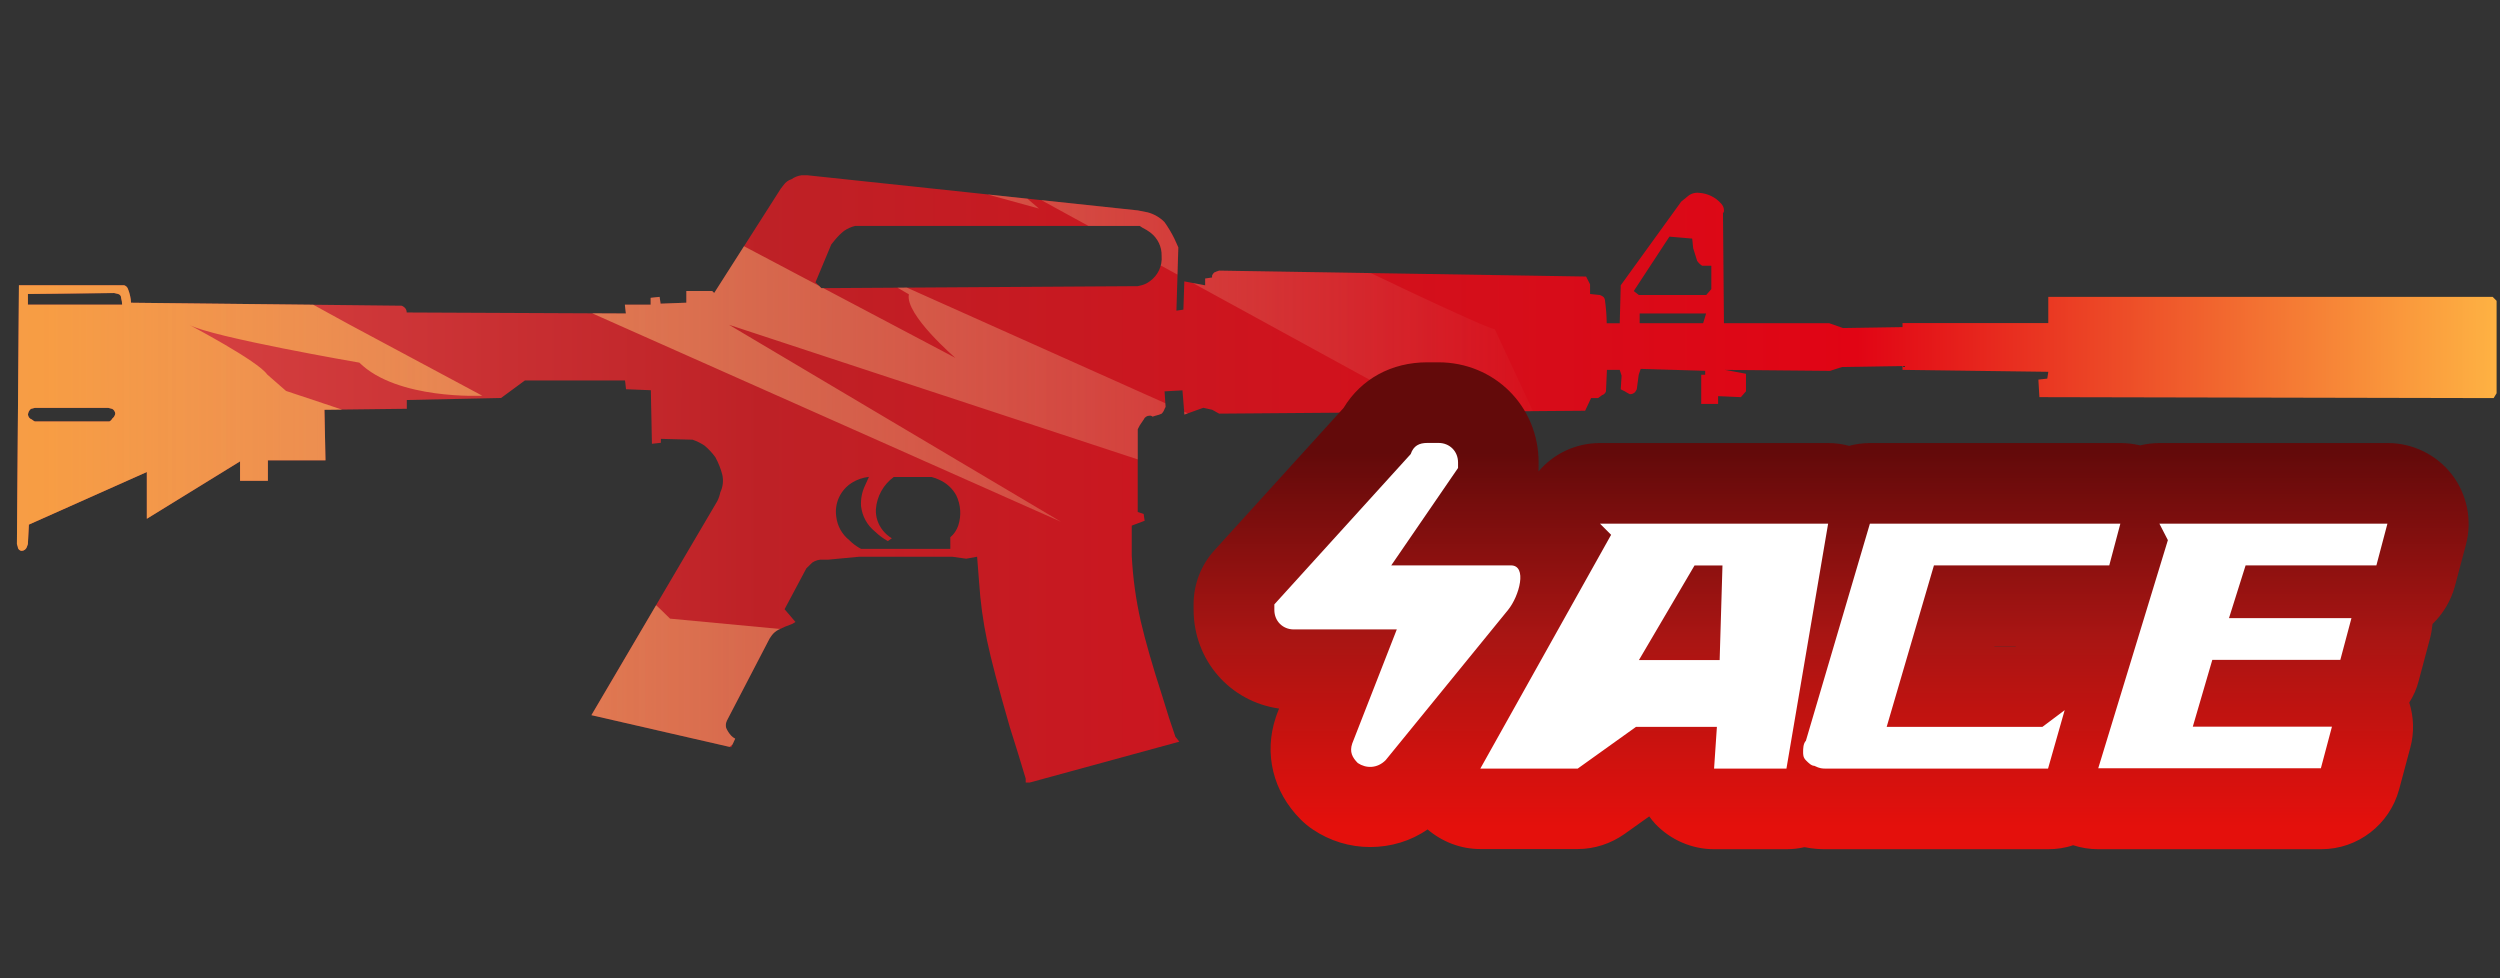 <?xml version="1.0" encoding="utf-8"?>
<!-- Generator: Adobe Illustrator 16.0.0, SVG Export Plug-In . SVG Version: 6.00 Build 0)  -->
<!DOCTYPE svg PUBLIC "-//W3C//DTD SVG 1.1//EN" "http://www.w3.org/Graphics/SVG/1.1/DTD/svg11.dtd">
<svg version="1.1" id="case1" xmlns="http://www.w3.org/2000/svg" xmlns:xlink="http://www.w3.org/1999/xlink" x="0px" y="0px"
	 width="92px" height="36px" viewBox="0 0 92 36" enable-background="new 0 0 92 36" xml:space="preserve">
<rect x="0" y="0" width="92" height="36" fill="#333333" stroke="none"/>
<linearGradient id="m4a1_silencer_1_" gradientUnits="userSpaceOnUse" x1="257.503" y1="-818.544" x2="348.755" y2="-818.544" gradientTransform="matrix(1 0 0 -1 -256.88 -800.92)">
	<stop  offset="0" style="stop-color:#DC4A49"/>
	<stop  offset="0.301" style="stop-color:#BE2126"/>
	<stop  offset="0.742" style="stop-color:#E10414"/>
	<stop  offset="1" style="stop-color:#FEB243"/>
</linearGradient>
<path id="m4a1_silencer" fill="url(#m4a1_silencer_1_)" d="M91.875,11.07v3.401l-0.109,0.179L75.05,14.615l-0.038-0.646l0.328-0.036
	l0.038-0.251l-5.366-0.071V13.47l-2.226,0.036l-0.438,0.142l-3.867-0.036l0.771,0.143V14.4l-0.188,0.215l-0.838-0.037v0.287h-0.621
	V13.79h0.146v-0.144l-2.374-0.071l-0.072,0.215l-0.072,0.537c-0.021,0.04-0.041,0.076-0.068,0.108
	c-0.053,0.048-0.117,0.075-0.188,0.071c-0.063-0.032-0.127-0.067-0.188-0.107l-0.146-0.072l0.031-0.502l-0.068-0.214h-0.471
	L59.1,14.4c-0.021,0.068-0.076,0.122-0.145,0.142l-0.146,0.108h-0.257l-0.219,0.465l-13.469,0.107L44.61,15.08l-0.33-0.073
	l-0.694,0.25l-0.071-0.892l-0.659,0.037l0.037,0.572l-0.037,0.073c-0.022,0.067-0.06,0.128-0.11,0.178
	c-0.071,0.031-0.145,0.055-0.221,0.071l-0.11,0.036c-0.03-0.026-0.07-0.04-0.109-0.036c-0.096-0.001-0.183,0.056-0.22,0.144
	l-0.145,0.214l-0.073,0.143v3.044l0.218,0.072l0.037,0.251l-0.475,0.179v1.11c0.042,0.809,0.151,1.609,0.329,2.398
	c0.171,0.735,0.439,1.672,0.803,2.793c0.171,0.568,0.33,1.063,0.475,1.469l0.144,0.18l-5.508,1.505h-0.145v-0.144
	c-0.17-0.572-0.365-1.205-0.585-1.897c-0.414-1.433-0.693-2.495-0.838-3.188c-0.148-0.709-0.246-1.426-0.292-2.146l-0.073-0.935
	l-0.402,0.072l-0.511-0.072h-3.432l-1.131,0.107h-0.186c-0.142-0.011-0.284,0.027-0.402,0.106l-0.22,0.214l-0.801,1.504l0.4,0.469
	l-0.109,0.068c-0.176,0.063-0.347,0.133-0.513,0.215c-0.1,0.053-0.188,0.124-0.254,0.217l-0.074,0.106l-1.565,3.009
	c-0.047,0.088-0.06,0.188-0.036,0.286c0.046,0.104,0.108,0.201,0.187,0.286c0.042,0.044,0.091,0.08,0.145,0.107L26.909,27.5
	l-5.146-1.182l4.635-7.879c0.051-0.103,0.088-0.211,0.11-0.323c0.096-0.201,0.122-0.428,0.073-0.645
	c-0.057-0.224-0.143-0.44-0.255-0.644c-0.115-0.16-0.25-0.304-0.401-0.43c-0.136-0.091-0.283-0.163-0.438-0.216L24.32,16.15v0.145
	l-0.329,0.036l-0.04-1.971l-0.913-0.036l-0.037-0.323h-3.686l-0.876,0.645L14.97,14.72v0.323l-3.03,0.037l0.038,1.861H9.859v0.753
	H8.834v-0.716l-3.431,2.113V17.37l-4.34,1.935L1.026,20.02l-0.037,0.107c-0.028,0.082-0.102,0.139-0.188,0.145
	c-0.078-0.004-0.141-0.063-0.146-0.145l-0.032-0.109l0.074-9.521h3.869c0.069,0.02,0.124,0.074,0.146,0.143
	c0.063,0.16,0.101,0.329,0.11,0.501l9.963,0.109c0.04,0.018,0.076,0.042,0.109,0.071c0.047,0.047,0.074,0.111,0.072,0.178
	l8.067,0.037l-0.037-0.323h0.949V10.96l0.329-0.035l0.037,0.25l0.948-0.036V10.71h0.95l0.074,0.072l2.445-3.833l0.109-0.142
	c0.072-0.101,0.175-0.177,0.293-0.214c0.108-0.076,0.233-0.125,0.364-0.143h0.22l12.16,1.293l0.36,0.071
	c0.235,0.062,0.449,0.186,0.62,0.358c0.137,0.193,0.259,0.397,0.364,0.609c0.052,0.119,0.099,0.227,0.146,0.323l-0.072,2.328
	l0.257-0.037l0.034-1.04l0.768,0.145v-0.251l0.255-0.037V10.14c0.018-0.04,0.043-0.076,0.073-0.109
	c0.06-0.028,0.122-0.052,0.186-0.072l13.503,0.218l0.146,0.285v0.357l0.365,0.038l0.073,0.035c0.06,0.026,0.099,0.08,0.108,0.143
	c0.041,0.285,0.063,0.572,0.067,0.86h0.479l0.037-1.396l2.227-3.081L62.09,7.24c0.117-0.111,0.278-0.163,0.438-0.143
	c0.313,0.019,0.604,0.161,0.809,0.394c0.064,0.065,0.105,0.155,0.104,0.25c0.004,0.04-0.01,0.078-0.035,0.108l0.035,4.044h3.871
	l0.51,0.179l2.191-0.034V11.89h5.364v-0.966h16.353L91.875,11.07z M62.639,9.78c-0.072-0.047-0.135-0.108-0.184-0.179
	c-0.023-0.071-0.072-0.227-0.146-0.466L62.273,8.78l-0.838-0.072l-1.313,2.003l0.187,0.144h2.481l0.187-0.215V9.78H62.639z
	 M60.339,11.893h2.337l0.109-0.357H60.34L60.339,11.893L60.339,11.893z M41.943,8.314H31.468c-0.144,0.035-0.279,0.096-0.402,0.179
	c-0.121,0.095-0.23,0.203-0.328,0.322l-0.146,0.179l-0.583,1.396l0.218,0.214l11.646-0.073l0.145-0.036
	c0.106-0.028,0.205-0.076,0.292-0.143c0.301-0.21,0.468-0.565,0.438-0.931c0.01-0.335-0.142-0.655-0.409-0.859
	c-0.091-0.069-0.188-0.128-0.291-0.179L41.943,8.314z M4.13,15.046l-0.146-0.037h-2.7l-0.146,0.037
	c-0.064,0.053-0.104,0.13-0.109,0.214c0.009,0.083,0.065,0.153,0.145,0.179c0.033,0.03,0.07,0.054,0.11,0.072h2.739
	c0.047-0.023,0.086-0.061,0.11-0.108c0.057-0.044,0.096-0.107,0.109-0.179C4.237,15.149,4.195,15.082,4.13,15.046z M1.027,10.818
	v0.394h3.468c-0.002-0.085-0.015-0.169-0.038-0.251c0.002-0.067-0.042-0.126-0.108-0.143l-0.146-0.035L1.027,10.818z M34.571,17.659
	c-0.093-0.046-0.191-0.081-0.292-0.106h-1.387c-0.382,0.277-0.622,0.709-0.659,1.18c-0.016,0.285,0.076,0.563,0.257,0.789
	c0.091,0.114,0.202,0.211,0.329,0.287l-0.146,0.104c-0.175-0.099-0.335-0.218-0.475-0.354c-0.287-0.23-0.47-0.565-0.512-0.937
	c-0.016-0.259,0.035-0.519,0.146-0.752l0.145-0.321c-0.22,0.023-0.432,0.096-0.621,0.212c-0.427,0.266-0.656,0.757-0.582,1.253
	c0.04,0.34,0.209,0.647,0.475,0.86c0.127,0.13,0.275,0.239,0.437,0.324h3.286V19.77c0.134-0.108,0.235-0.264,0.292-0.43
	c0.12-0.365,0.093-0.764-0.073-1.111C35.053,17.978,34.835,17.776,34.571,17.659z"/>
<g>
	<defs>
		<path id="SVGID_1_" d="M91.875,11.07v3.401l-0.109,0.179L75.05,14.615l-0.038-0.646l0.328-0.036l0.038-0.251l-5.366-0.071V13.47
			l-2.226,0.036l-0.438,0.142l-3.867-0.036l0.771,0.143V14.4l-0.188,0.215l-0.838-0.037v0.287h-0.621V13.79h0.146v-0.144
			l-2.374-0.071l-0.072,0.215l-0.072,0.537c-0.021,0.04-0.041,0.076-0.068,0.108c-0.053,0.048-0.117,0.075-0.188,0.071
			c-0.063-0.032-0.127-0.067-0.188-0.107l-0.146-0.072l0.031-0.502l-0.068-0.214h-0.471L59.1,14.4
			c-0.021,0.068-0.076,0.122-0.145,0.142l-0.146,0.108h-0.257l-0.219,0.465l-13.469,0.107l-0.255-0.142l-0.33-0.073l-0.693,0.25
			l-0.07-0.892l-0.66,0.037l0.037,0.572l-0.037,0.073c-0.021,0.067-0.06,0.128-0.109,0.178c-0.071,0.031-0.145,0.055-0.221,0.071
			l-0.11,0.036c-0.03-0.026-0.069-0.04-0.108-0.036c-0.097-0.001-0.184,0.056-0.221,0.144l-0.145,0.214l-0.073,0.143v3.044
			l0.218,0.072l0.037,0.251l-0.475,0.179v1.11c0.041,0.809,0.15,1.609,0.328,2.398c0.172,0.735,0.439,1.672,0.803,2.793
			c0.172,0.568,0.33,1.063,0.476,1.469l0.144,0.18l-5.508,1.505h-0.145v-0.144c-0.17-0.572-0.365-1.205-0.585-1.897
			c-0.414-1.433-0.693-2.495-0.838-3.188c-0.148-0.709-0.246-1.426-0.292-2.146l-0.073-0.935l-0.401,0.072l-0.512-0.072h-3.432
			l-1.131,0.107h-0.187c-0.142-0.011-0.284,0.027-0.401,0.106l-0.221,0.214l-0.801,1.504l0.4,0.469l-0.109,0.068
			c-0.176,0.063-0.348,0.133-0.514,0.215c-0.1,0.053-0.188,0.124-0.254,0.217l-0.073,0.106l-1.565,3.009
			c-0.047,0.088-0.06,0.188-0.035,0.286c0.045,0.104,0.107,0.201,0.187,0.286c0.042,0.044,0.091,0.08,0.146,0.107L26.91,27.5
			l-5.146-1.182l4.635-7.879c0.051-0.103,0.088-0.211,0.109-0.323c0.096-0.201,0.122-0.428,0.073-0.645
			c-0.058-0.224-0.144-0.44-0.255-0.644c-0.115-0.16-0.25-0.304-0.401-0.43c-0.136-0.091-0.282-0.163-0.438-0.216L24.32,16.15v0.145
			l-0.329,0.036l-0.04-1.971l-0.913-0.036l-0.037-0.323h-3.687l-0.875,0.645L14.97,14.72v0.323l-3.031,0.037l0.039,1.861h-2.12
			v0.753H8.834v-0.716l-3.431,2.113V17.37l-4.34,1.935L1.026,20.02l-0.037,0.107c-0.028,0.082-0.102,0.139-0.188,0.145
			c-0.078-0.004-0.141-0.063-0.146-0.145l-0.032-0.109l0.074-9.521h3.869c0.069,0.02,0.124,0.074,0.146,0.143
			c0.063,0.16,0.101,0.329,0.11,0.501l9.963,0.109c0.04,0.018,0.076,0.042,0.109,0.071c0.047,0.047,0.073,0.111,0.071,0.178
			l8.067,0.037l-0.037-0.323h0.949V10.96l0.328-0.035l0.037,0.25l0.948-0.036V10.71h0.95l0.074,0.072l2.445-3.833l0.108-0.142
			c0.072-0.101,0.175-0.177,0.293-0.214c0.108-0.076,0.233-0.125,0.364-0.143h0.22l12.16,1.293l0.36,0.071
			C42.465,7.876,42.68,8,42.85,8.172c0.138,0.193,0.26,0.397,0.364,0.609c0.052,0.119,0.099,0.227,0.146,0.323l-0.072,2.328
			l0.257-0.037l0.034-1.04l0.769,0.145v-0.251l0.254-0.037V10.14c0.019-0.04,0.043-0.076,0.074-0.109
			c0.06-0.028,0.121-0.052,0.186-0.072l13.503,0.218l0.146,0.285v0.357l0.362,0.038l0.073,0.035c0.06,0.026,0.099,0.08,0.105,0.143
			c0.041,0.285,0.063,0.572,0.07,0.86H59.6l0.037-1.396l2.229-3.081l0.219-0.178c0.117-0.111,0.276-0.163,0.438-0.143
			c0.313,0.019,0.603,0.161,0.807,0.394c0.066,0.065,0.107,0.155,0.105,0.25c0.004,0.04-0.012,0.078-0.035,0.108l0.035,4.044h3.871
			l0.51,0.179l2.189-0.034V11.89h5.364v-0.966h16.354L91.875,11.07z M62.639,9.78c-0.072-0.047-0.135-0.108-0.184-0.179
			c-0.023-0.071-0.072-0.227-0.146-0.466L62.273,8.78l-0.838-0.072l-1.313,2.003l0.187,0.144h2.481l0.187-0.215V9.78H62.639z
			 M60.339,11.893h2.337l0.109-0.357H60.34L60.339,11.893L60.339,11.893z M41.943,8.314H31.468
			c-0.144,0.035-0.278,0.096-0.401,0.179c-0.121,0.095-0.23,0.203-0.328,0.322l-0.146,0.179L30.01,10.39l0.218,0.214l11.646-0.073
			l0.145-0.036c0.106-0.028,0.205-0.076,0.293-0.143c0.301-0.21,0.467-0.565,0.438-0.931c0.01-0.335-0.143-0.655-0.409-0.859
			c-0.091-0.069-0.188-0.128-0.291-0.179L41.943,8.314z M4.13,15.046l-0.146-0.037h-2.7l-0.146,0.037
			c-0.064,0.053-0.104,0.13-0.109,0.214c0.009,0.083,0.065,0.153,0.145,0.179c0.033,0.03,0.07,0.054,0.11,0.072h2.739
			c0.047-0.023,0.086-0.061,0.11-0.108c0.057-0.044,0.096-0.107,0.109-0.179C4.237,15.149,4.195,15.082,4.13,15.046z M1.027,10.818
			v0.394h3.468c-0.002-0.085-0.015-0.169-0.038-0.251c0.002-0.067-0.042-0.126-0.108-0.143l-0.146-0.035L1.027,10.818z
			 M34.57,17.659c-0.092-0.046-0.19-0.081-0.291-0.106h-1.387c-0.383,0.277-0.623,0.709-0.66,1.18
			c-0.016,0.285,0.076,0.563,0.258,0.789c0.091,0.114,0.201,0.211,0.328,0.287l-0.146,0.104c-0.175-0.099-0.335-0.218-0.475-0.354
			c-0.287-0.23-0.47-0.565-0.513-0.937c-0.016-0.259,0.035-0.519,0.146-0.752l0.145-0.321c-0.22,0.023-0.432,0.096-0.621,0.212
			c-0.426,0.266-0.655,0.757-0.582,1.253c0.041,0.34,0.209,0.647,0.476,0.86c0.127,0.13,0.274,0.239,0.437,0.324h3.287V19.77
			c0.133-0.108,0.234-0.264,0.291-0.43c0.12-0.365,0.094-0.764-0.072-1.111C35.053,17.978,34.835,17.776,34.57,17.659z"/>
	</defs>
	<clipPath id="SVGID_2_">
		<use xlink:href="#SVGID_1_"  overflow="visible"/>
	</clipPath>
	<g clip-path="url(#SVGID_2_)">
		<g>
			
				<linearGradient id="SVGID_3_" gradientUnits="userSpaceOnUse" x1="-810.528" y1="6.007" x2="-749.494" y2="6.007" gradientTransform="matrix(-1 0 0 -1 -752.778 19.34)">
				<stop  offset="0" style="stop-color:#F2E2C8;stop-opacity:0"/>
				<stop  offset="0.919" style="stop-color:#FEB243;stop-opacity:0.8"/>
			</linearGradient>
			<path fill="url(#SVGID_3_)" d="M31.857,9.906l1.59,0.925c-0.154,0.737,1.71,2.339,1.71,2.339L23.94,7.245l-8.537,1.444
				l23.642,10.513l-12.219-7.25l15.816,5.209l6.834,4.584l2.037-4.405l-2.982,0.026L31.857,9.906z M16.442,17.085
				c-0.207-1.035-2-1.393-2-1.393l-3.915-1.305L9.832,13.78c-0.338-0.497-2.871-1.827-2.871-1.827
				c0.84,0.457,6.263,1.392,6.263,1.392c1.398,1.379,4.523,1.217,4.523,1.217l-4.872-2.609L5.569,7.952L4.611,7.865L4.326,5.763
				L2.672,5.432l-5.957,8.935L3.24,28.849l16.308-0.252l-7.456-4.64l5.568,0.436l7.844,4.204l6.236-5.165l-7.083-0.666
				C21.305,19.4,16.442,17.085,16.442,17.085z M38.234,7.676l-1.158-0.992L57.75,17.995l-2.74-5.875
				c-0.504-0.106-5.627-2.579-5.627-2.579c-1.808-0.362-5.734-2.906-5.734-2.906H37.02L26.729-2.183l-1.958,3.134l8.292,5.302
				L38.234,7.676z"/>
		</g>
	</g>
</g>
<linearGradient id="shape5_1_" gradientUnits="userSpaceOnUse" x1="946.803" y1="-1275.348" x2="946.803" y2="-1289.098" gradientTransform="matrix(1 0 0 -1 -879.42 -1258.68)">
	<stop  offset="0" style="stop-color:#630A0A"/>
	<stop  offset="0.489" style="stop-color:#A81513"/>
	<stop  offset="1" style="stop-color:#E4100C"/>
</linearGradient>
<path id="shape5" fill="url(#shape5_1_)" d="M77.212,31.251c-0.313,0-0.625-0.05-0.922-0.147c-0.298,0.104-0.608,0.147-0.922,0.147
	h-8.193c-0.185,0-0.442-0.009-0.771-0.075c-0.217,0.051-0.438,0.075-0.663,0.075h-2.664c-0.815,0-1.604-0.342-2.166-0.937
	c-0.078-0.086-0.149-0.174-0.22-0.271l-0.909,0.648c-0.503,0.354-1.101,0.554-1.726,0.554h-3.584c-0.721,0-1.402-0.269-1.938-0.722
	c-0.614,0.427-1.354,0.648-2.112,0.648c-0.75,0-1.479-0.222-2.104-0.642c-0.164-0.11-0.314-0.233-0.451-0.37
	c-1.021-1.021-1.363-2.426-0.92-3.753l0.044-0.128l0.079-0.203c-1.8-0.254-3.146-1.77-3.146-3.646V22.24
	c0-0.741,0.274-1.45,0.773-1.996l4.747-5.232c0.646-1.069,1.766-1.679,3.08-1.679h0.41c2.063,0,3.687,1.618,3.687,3.684
	c0,0-0.001,0.289-0.003,0.331c0.555-0.653,1.369-1.044,2.26-1.044h8.396c0.264,0,0.521,0.034,0.771,0.103
	c0.25-0.067,0.508-0.103,0.771-0.103h9.222c0.239,0,0.479,0.029,0.718,0.087c0.229-0.058,0.479-0.087,0.723-0.087h8.396
	c0.917,0,1.797,0.433,2.354,1.159c0.563,0.726,0.752,1.689,0.519,2.573l-0.407,1.532c-0.146,0.541-0.436,1.02-0.824,1.395
	c-0.019,0.188-0.05,0.372-0.099,0.555l-0.41,1.537c-0.071,0.282-0.188,0.551-0.347,0.799c0.168,0.533,0.188,1.109,0.039,1.656
	l-0.412,1.539c-0.35,1.297-1.521,2.202-2.865,2.202H77.212z M74.173,23.782l0.017-0.009h-0.795l-0.004,0.009H74.173z"/>
<path id="ACE" fill="#FFFFFF" d="M51.402,23.163h-3.789c-0.409,0-0.717-0.308-0.717-0.718c0-0.104,0-0.104,0-0.204l5.018-5.531
	c0.104-0.307,0.311-0.41,0.615-0.41h0.41c0.408,0,0.717,0.308,0.717,0.717c0,0.102,0,0.205,0,0.205l-2.458,3.584H55.6
	c0.615,0,0.313,1.127-0.103,1.639l-4.507,5.531c-0.309,0.308-0.717,0.308-1.023,0.104c-0.205-0.206-0.309-0.41-0.205-0.719
	L51.402,23.163L51.402,23.163L51.402,23.163z M58.88,19.271l0.409,0.41l-4.813,8.603h3.584l2.146-1.536h2.976l-0.104,1.536h2.663
	l1.534-9.013H58.88L58.88,19.271z M63.387,20.809l-0.104,3.482h-2.971l2.047-3.482H63.387L63.387,20.809z M67.177,28.284h8.191
	l0.612-2.15l-0.818,0.614H69.43l1.739-5.941h6.452l0.408-1.535h-9.217l-2.355,7.988c-0.102,0.104-0.102,0.309-0.102,0.409
	c0,0.103,0,0.205,0.103,0.31c0.103,0.105,0.205,0.203,0.308,0.203C66.971,28.284,67.074,28.284,67.177,28.284L67.177,28.284
	L67.177,28.284z M79.466,19.271l0.312,0.606l-2.563,8.396h8.193l0.408-1.532h-5.121l0.718-2.458h4.711l0.41-1.537h-4.507
	l0.611-1.939h4.813l0.406-1.535H79.466L79.466,19.271z"/>
</svg>
